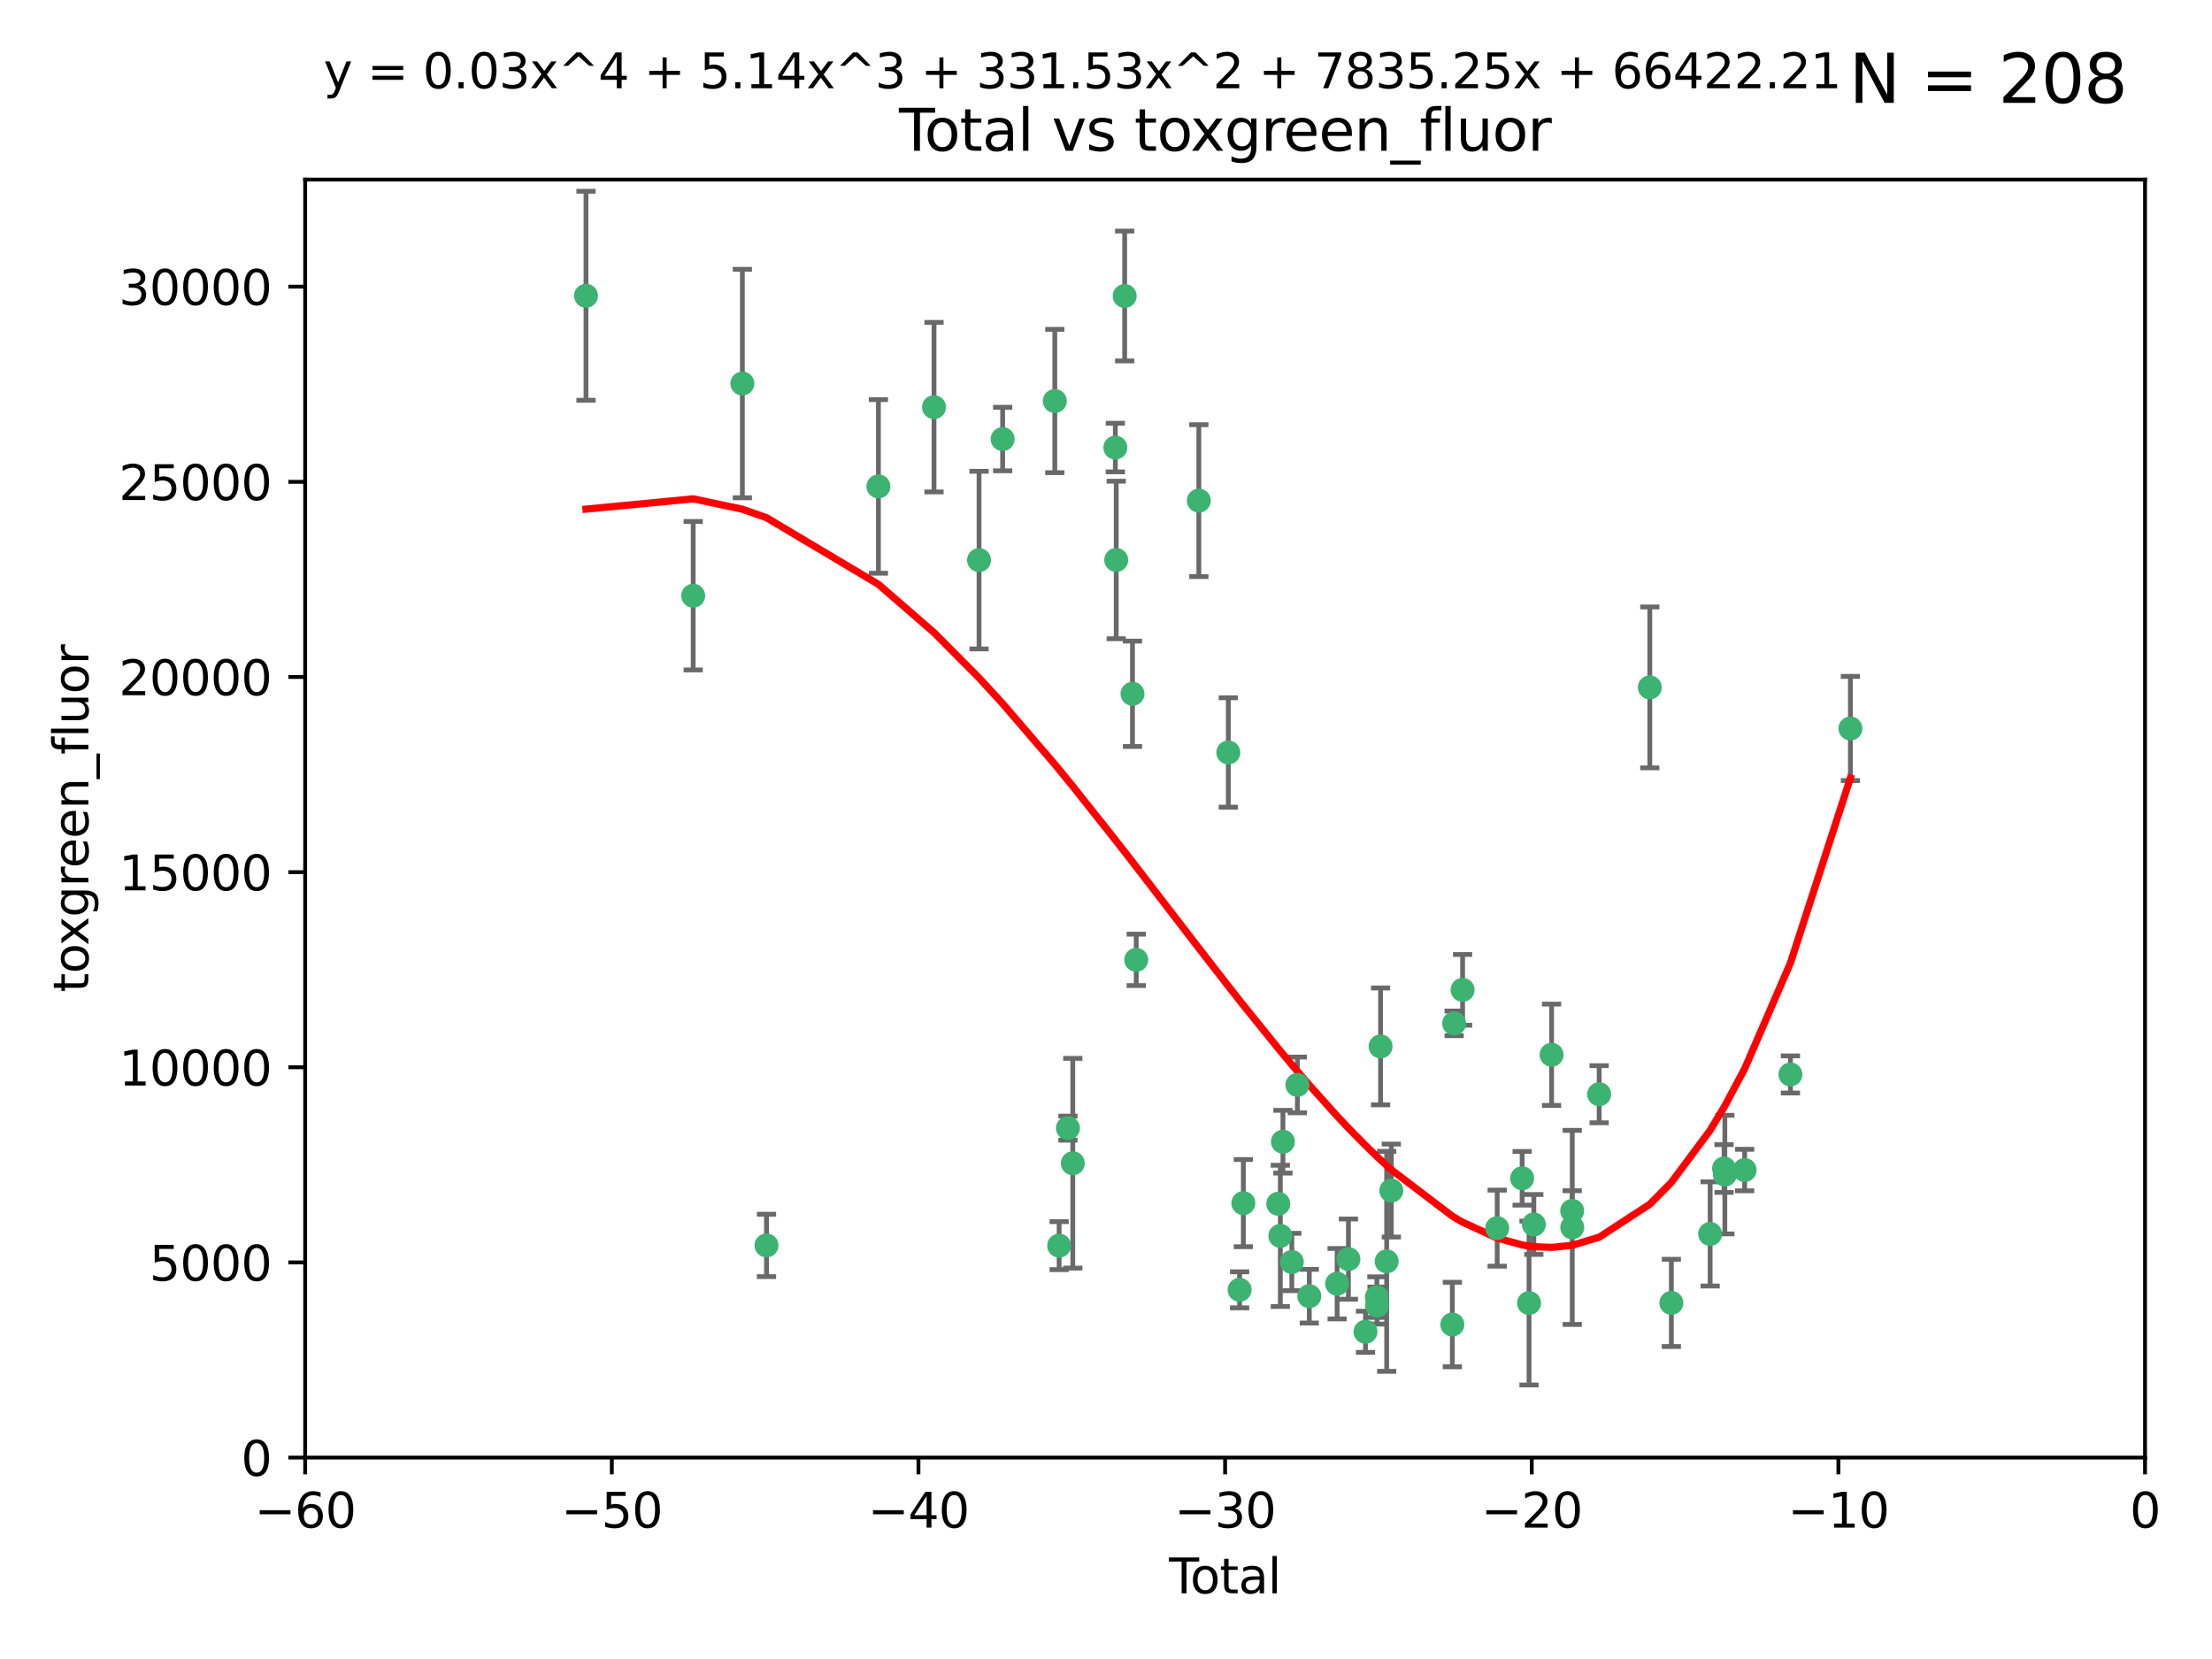 <?xml version="1.0" encoding="utf-8" standalone="no"?>
<!DOCTYPE svg PUBLIC "-//W3C//DTD SVG 1.1//EN"
  "http://www.w3.org/Graphics/SVG/1.1/DTD/svg11.dtd">
<svg xmlns:xlink="http://www.w3.org/1999/xlink" width="460.8pt" height="345.6pt" viewBox="0 0 460.8 345.6" xmlns="http://www.w3.org/2000/svg" version="1.1">
 <defs>
  <style type="text/css">*{stroke-linejoin: round; stroke-linecap: butt}</style>
 </defs>
 <g id="figure_1">
  <g id="patch_1">
   <path d="M 0 345.6 
L 460.8 345.6 
L 460.8 0 
L 0 0 
z
" style="fill: #ffffff"/>
  </g>
  <g id="axes_1">
   <g id="patch_2">
    <path d="M 63.571 303.64 
L 446.85 303.64 
L 446.85 37.411 
L 63.571 37.411 
z
" style="fill: #ffffff"/>
   </g>
   <g id="PathCollection_1">
    <defs>
     <path id="m1a59bed95d" d="M 0 1.118 
C 0.297 1.118 0.581 1 0.791 0.791 
C 1 0.581 1.118 0.297 1.118 0 
C 1.118 -0.297 1 -0.581 0.791 -0.791 
C 0.581 -1 0.297 -1.118 0 -1.118 
C -0.297 -1.118 -0.581 -1 -0.791 -0.791 
C -1 -0.581 -1.118 -0.297 -1.118 0 
C -1.118 0.297 -1 0.581 -0.791 0.791 
C -0.581 1 -0.297 1.118 0 1.118 
z
" style="stroke: #3cb371"/>
    </defs>
    <g clip-path="url(#p4975d03fec)">
     <use xlink:href="#m1a59bed95d" x="122.075" y="61.614" style="fill: #3cb371; stroke: #3cb371"/>
     <use xlink:href="#m1a59bed95d" x="144.404" y="124.1" style="fill: #3cb371; stroke: #3cb371"/>
     <use xlink:href="#m1a59bed95d" x="154.646" y="79.9" style="fill: #3cb371; stroke: #3cb371"/>
     <use xlink:href="#m1a59bed95d" x="159.676" y="259.442" style="fill: #3cb371; stroke: #3cb371"/>
     <use xlink:href="#m1a59bed95d" x="182.989" y="101.33" style="fill: #3cb371; stroke: #3cb371"/>
     <use xlink:href="#m1a59bed95d" x="194.574" y="84.817" style="fill: #3cb371; stroke: #3cb371"/>
     <use xlink:href="#m1a59bed95d" x="203.952" y="116.682" style="fill: #3cb371; stroke: #3cb371"/>
     <use xlink:href="#m1a59bed95d" x="208.867" y="91.463" style="fill: #3cb371; stroke: #3cb371"/>
     <use xlink:href="#m1a59bed95d" x="219.736" y="83.54" style="fill: #3cb371; stroke: #3cb371"/>
     <use xlink:href="#m1a59bed95d" x="220.638" y="259.488" style="fill: #3cb371; stroke: #3cb371"/>
     <use xlink:href="#m1a59bed95d" x="222.475" y="235.012" style="fill: #3cb371; stroke: #3cb371"/>
     <use xlink:href="#m1a59bed95d" x="223.48" y="242.324" style="fill: #3cb371; stroke: #3cb371"/>
     <use xlink:href="#m1a59bed95d" x="232.345" y="93.237" style="fill: #3cb371; stroke: #3cb371"/>
     <use xlink:href="#m1a59bed95d" x="232.53" y="116.65" style="fill: #3cb371; stroke: #3cb371"/>
     <use xlink:href="#m1a59bed95d" x="234.291" y="61.664" style="fill: #3cb371; stroke: #3cb371"/>
     <use xlink:href="#m1a59bed95d" x="235.917" y="144.527" style="fill: #3cb371; stroke: #3cb371"/>
     <use xlink:href="#m1a59bed95d" x="236.699" y="199.958" style="fill: #3cb371; stroke: #3cb371"/>
     <use xlink:href="#m1a59bed95d" x="249.741" y="104.293" style="fill: #3cb371; stroke: #3cb371"/>
     <use xlink:href="#m1a59bed95d" x="255.878" y="156.754" style="fill: #3cb371; stroke: #3cb371"/>
     <use xlink:href="#m1a59bed95d" x="258.233" y="268.694" style="fill: #3cb371; stroke: #3cb371"/>
     <use xlink:href="#m1a59bed95d" x="259.013" y="250.635" style="fill: #3cb371; stroke: #3cb371"/>
     <use xlink:href="#m1a59bed95d" x="266.284" y="250.767" style="fill: #3cb371; stroke: #3cb371"/>
     <use xlink:href="#m1a59bed95d" x="266.715" y="257.451" style="fill: #3cb371; stroke: #3cb371"/>
     <use xlink:href="#m1a59bed95d" x="267.259" y="237.838" style="fill: #3cb371; stroke: #3cb371"/>
     <use xlink:href="#m1a59bed95d" x="269.11" y="262.896" style="fill: #3cb371; stroke: #3cb371"/>
     <use xlink:href="#m1a59bed95d" x="270.272" y="226.007" style="fill: #3cb371; stroke: #3cb371"/>
     <use xlink:href="#m1a59bed95d" x="272.749" y="270.018" style="fill: #3cb371; stroke: #3cb371"/>
     <use xlink:href="#m1a59bed95d" x="278.547" y="267.417" style="fill: #3cb371; stroke: #3cb371"/>
     <use xlink:href="#m1a59bed95d" x="280.898" y="262.293" style="fill: #3cb371; stroke: #3cb371"/>
     <use xlink:href="#m1a59bed95d" x="284.454" y="277.431" style="fill: #3cb371; stroke: #3cb371"/>
     <use xlink:href="#m1a59bed95d" x="286.83" y="270.21" style="fill: #3cb371; stroke: #3cb371"/>
     <use xlink:href="#m1a59bed95d" x="286.857" y="271.976" style="fill: #3cb371; stroke: #3cb371"/>
     <use xlink:href="#m1a59bed95d" x="287.598" y="217.987" style="fill: #3cb371; stroke: #3cb371"/>
     <use xlink:href="#m1a59bed95d" x="288.87" y="262.761" style="fill: #3cb371; stroke: #3cb371"/>
     <use xlink:href="#m1a59bed95d" x="289.839" y="248.016" style="fill: #3cb371; stroke: #3cb371"/>
     <use xlink:href="#m1a59bed95d" x="302.549" y="275.924" style="fill: #3cb371; stroke: #3cb371"/>
     <use xlink:href="#m1a59bed95d" x="302.924" y="213.19" style="fill: #3cb371; stroke: #3cb371"/>
     <use xlink:href="#m1a59bed95d" x="304.684" y="206.203" style="fill: #3cb371; stroke: #3cb371"/>
     <use xlink:href="#m1a59bed95d" x="311.894" y="255.847" style="fill: #3cb371; stroke: #3cb371"/>
     <use xlink:href="#m1a59bed95d" x="317.09" y="245.459" style="fill: #3cb371; stroke: #3cb371"/>
     <use xlink:href="#m1a59bed95d" x="318.526" y="271.445" style="fill: #3cb371; stroke: #3cb371"/>
     <use xlink:href="#m1a59bed95d" x="319.527" y="255.08" style="fill: #3cb371; stroke: #3cb371"/>
     <use xlink:href="#m1a59bed95d" x="323.223" y="219.726" style="fill: #3cb371; stroke: #3cb371"/>
     <use xlink:href="#m1a59bed95d" x="327.515" y="252.249" style="fill: #3cb371; stroke: #3cb371"/>
     <use xlink:href="#m1a59bed95d" x="327.528" y="255.69" style="fill: #3cb371; stroke: #3cb371"/>
     <use xlink:href="#m1a59bed95d" x="333.135" y="227.947" style="fill: #3cb371; stroke: #3cb371"/>
     <use xlink:href="#m1a59bed95d" x="343.683" y="143.2" style="fill: #3cb371; stroke: #3cb371"/>
     <use xlink:href="#m1a59bed95d" x="348.174" y="271.416" style="fill: #3cb371; stroke: #3cb371"/>
     <use xlink:href="#m1a59bed95d" x="356.254" y="257.051" style="fill: #3cb371; stroke: #3cb371"/>
     <use xlink:href="#m1a59bed95d" x="359.15" y="243.416" style="fill: #3cb371; stroke: #3cb371"/>
     <use xlink:href="#m1a59bed95d" x="359.317" y="244.691" style="fill: #3cb371; stroke: #3cb371"/>
     <use xlink:href="#m1a59bed95d" x="363.442" y="243.742" style="fill: #3cb371; stroke: #3cb371"/>
     <use xlink:href="#m1a59bed95d" x="372.98" y="223.827" style="fill: #3cb371; stroke: #3cb371"/>
     <use xlink:href="#m1a59bed95d" x="385.474" y="151.755" style="fill: #3cb371; stroke: #3cb371"/>
    </g>
   </g>
   <g id="matplotlib.axis_1">
    <g id="xtick_1">
     <g id="line2d_1">
      <defs>
       <path id="m1b507dceb1" d="M 0 0 
L 0 3.5 
" style="stroke: #000000; stroke-width: 0.8"/>
      </defs>
      <g>
       <use xlink:href="#m1b507dceb1" x="63.571" y="303.64" style="stroke: #000000; stroke-width: 0.8"/>
      </g>
     </g>
     <g id="text_1">
      <!-- −60 -->
      <g transform="translate(53.019 318.238)scale(0.1 -0.1)">
       <defs>
        <path id="DejaVuSans-2212" d="M 678 2272 
L 4684 2272 
L 4684 1741 
L 678 1741 
L 678 2272 
z
" transform="scale(0.016)"/>
        <path id="DejaVuSans-36" d="M 2113 2584 
Q 1688 2584 1439 2293 
Q 1191 2003 1191 1497 
Q 1191 994 1439 701 
Q 1688 409 2113 409 
Q 2538 409 2786 701 
Q 3034 994 3034 1497 
Q 3034 2003 2786 2293 
Q 2538 2584 2113 2584 
z
M 3366 4563 
L 3366 3988 
Q 3128 4100 2886 4159 
Q 2644 4219 2406 4219 
Q 1781 4219 1451 3797 
Q 1122 3375 1075 2522 
Q 1259 2794 1537 2939 
Q 1816 3084 2150 3084 
Q 2853 3084 3261 2657 
Q 3669 2231 3669 1497 
Q 3669 778 3244 343 
Q 2819 -91 2113 -91 
Q 1303 -91 875 529 
Q 447 1150 447 2328 
Q 447 3434 972 4092 
Q 1497 4750 2381 4750 
Q 2619 4750 2861 4703 
Q 3103 4656 3366 4563 
z
" transform="scale(0.016)"/>
        <path id="DejaVuSans-30" d="M 2034 4250 
Q 1547 4250 1301 3770 
Q 1056 3291 1056 2328 
Q 1056 1369 1301 889 
Q 1547 409 2034 409 
Q 2525 409 2770 889 
Q 3016 1369 3016 2328 
Q 3016 3291 2770 3770 
Q 2525 4250 2034 4250 
z
M 2034 4750 
Q 2819 4750 3233 4129 
Q 3647 3509 3647 2328 
Q 3647 1150 3233 529 
Q 2819 -91 2034 -91 
Q 1250 -91 836 529 
Q 422 1150 422 2328 
Q 422 3509 836 4129 
Q 1250 4750 2034 4750 
z
" transform="scale(0.016)"/>
       </defs>
       <use xlink:href="#DejaVuSans-2212"/>
       <use xlink:href="#DejaVuSans-36" x="83.789"/>
       <use xlink:href="#DejaVuSans-30" x="147.412"/>
      </g>
     </g>
    </g>
    <g id="xtick_2">
     <g id="line2d_2">
      <g>
       <use xlink:href="#m1b507dceb1" x="127.451" y="303.64" style="stroke: #000000; stroke-width: 0.8"/>
      </g>
     </g>
     <g id="text_2">
      <!-- −50 -->
      <g transform="translate(116.899 318.238)scale(0.1 -0.1)">
       <defs>
        <path id="DejaVuSans-35" d="M 691 4666 
L 3169 4666 
L 3169 4134 
L 1269 4134 
L 1269 2991 
Q 1406 3038 1543 3061 
Q 1681 3084 1819 3084 
Q 2600 3084 3056 2656 
Q 3513 2228 3513 1497 
Q 3513 744 3044 326 
Q 2575 -91 1722 -91 
Q 1428 -91 1123 -41 
Q 819 9 494 109 
L 494 744 
Q 775 591 1075 516 
Q 1375 441 1709 441 
Q 2250 441 2565 725 
Q 2881 1009 2881 1497 
Q 2881 1984 2565 2268 
Q 2250 2553 1709 2553 
Q 1456 2553 1204 2497 
Q 953 2441 691 2322 
L 691 4666 
z
" transform="scale(0.016)"/>
       </defs>
       <use xlink:href="#DejaVuSans-2212"/>
       <use xlink:href="#DejaVuSans-35" x="83.789"/>
       <use xlink:href="#DejaVuSans-30" x="147.412"/>
      </g>
     </g>
    </g>
    <g id="xtick_3">
     <g id="line2d_3">
      <g>
       <use xlink:href="#m1b507dceb1" x="191.331" y="303.64" style="stroke: #000000; stroke-width: 0.8"/>
      </g>
     </g>
     <g id="text_3">
      <!-- −40 -->
      <g transform="translate(180.778 318.238)scale(0.1 -0.1)">
       <defs>
        <path id="DejaVuSans-34" d="M 2419 4116 
L 825 1625 
L 2419 1625 
L 2419 4116 
z
M 2253 4666 
L 3047 4666 
L 3047 1625 
L 3713 1625 
L 3713 1100 
L 3047 1100 
L 3047 0 
L 2419 0 
L 2419 1100 
L 313 1100 
L 313 1709 
L 2253 4666 
z
" transform="scale(0.016)"/>
       </defs>
       <use xlink:href="#DejaVuSans-2212"/>
       <use xlink:href="#DejaVuSans-34" x="83.789"/>
       <use xlink:href="#DejaVuSans-30" x="147.412"/>
      </g>
     </g>
    </g>
    <g id="xtick_4">
     <g id="line2d_4">
      <g>
       <use xlink:href="#m1b507dceb1" x="255.211" y="303.64" style="stroke: #000000; stroke-width: 0.8"/>
      </g>
     </g>
     <g id="text_4">
      <!-- −30 -->
      <g transform="translate(244.658 318.238)scale(0.1 -0.1)">
       <defs>
        <path id="DejaVuSans-33" d="M 2597 2516 
Q 3050 2419 3304 2112 
Q 3559 1806 3559 1356 
Q 3559 666 3084 287 
Q 2609 -91 1734 -91 
Q 1441 -91 1130 -33 
Q 819 25 488 141 
L 488 750 
Q 750 597 1062 519 
Q 1375 441 1716 441 
Q 2309 441 2620 675 
Q 2931 909 2931 1356 
Q 2931 1769 2642 2001 
Q 2353 2234 1838 2234 
L 1294 2234 
L 1294 2753 
L 1863 2753 
Q 2328 2753 2575 2939 
Q 2822 3125 2822 3475 
Q 2822 3834 2567 4026 
Q 2313 4219 1838 4219 
Q 1578 4219 1281 4162 
Q 984 4106 628 3988 
L 628 4550 
Q 988 4650 1302 4700 
Q 1616 4750 1894 4750 
Q 2613 4750 3031 4423 
Q 3450 4097 3450 3541 
Q 3450 3153 3228 2886 
Q 3006 2619 2597 2516 
z
" transform="scale(0.016)"/>
       </defs>
       <use xlink:href="#DejaVuSans-2212"/>
       <use xlink:href="#DejaVuSans-33" x="83.789"/>
       <use xlink:href="#DejaVuSans-30" x="147.412"/>
      </g>
     </g>
    </g>
    <g id="xtick_5">
     <g id="line2d_5">
      <g>
       <use xlink:href="#m1b507dceb1" x="319.09" y="303.64" style="stroke: #000000; stroke-width: 0.8"/>
      </g>
     </g>
     <g id="text_5">
      <!-- −20 -->
      <g transform="translate(308.538 318.238)scale(0.1 -0.1)">
       <defs>
        <path id="DejaVuSans-32" d="M 1228 531 
L 3431 531 
L 3431 0 
L 469 0 
L 469 531 
Q 828 903 1448 1529 
Q 2069 2156 2228 2338 
Q 2531 2678 2651 2914 
Q 2772 3150 2772 3378 
Q 2772 3750 2511 3984 
Q 2250 4219 1831 4219 
Q 1534 4219 1204 4116 
Q 875 4013 500 3803 
L 500 4441 
Q 881 4594 1212 4672 
Q 1544 4750 1819 4750 
Q 2544 4750 2975 4387 
Q 3406 4025 3406 3419 
Q 3406 3131 3298 2873 
Q 3191 2616 2906 2266 
Q 2828 2175 2409 1742 
Q 1991 1309 1228 531 
z
" transform="scale(0.016)"/>
       </defs>
       <use xlink:href="#DejaVuSans-2212"/>
       <use xlink:href="#DejaVuSans-32" x="83.789"/>
       <use xlink:href="#DejaVuSans-30" x="147.412"/>
      </g>
     </g>
    </g>
    <g id="xtick_6">
     <g id="line2d_6">
      <g>
       <use xlink:href="#m1b507dceb1" x="382.97" y="303.64" style="stroke: #000000; stroke-width: 0.8"/>
      </g>
     </g>
     <g id="text_6">
      <!-- −10 -->
      <g transform="translate(372.418 318.238)scale(0.1 -0.1)">
       <defs>
        <path id="DejaVuSans-31" d="M 794 531 
L 1825 531 
L 1825 4091 
L 703 3866 
L 703 4441 
L 1819 4666 
L 2450 4666 
L 2450 531 
L 3481 531 
L 3481 0 
L 794 0 
L 794 531 
z
" transform="scale(0.016)"/>
       </defs>
       <use xlink:href="#DejaVuSans-2212"/>
       <use xlink:href="#DejaVuSans-31" x="83.789"/>
       <use xlink:href="#DejaVuSans-30" x="147.412"/>
      </g>
     </g>
    </g>
    <g id="xtick_7">
     <g id="line2d_7">
      <g>
       <use xlink:href="#m1b507dceb1" x="446.85" y="303.64" style="stroke: #000000; stroke-width: 0.8"/>
      </g>
     </g>
     <g id="text_7">
      <!-- 0 -->
      <g transform="translate(443.669 318.238)scale(0.1 -0.1)">
       <use xlink:href="#DejaVuSans-30"/>
      </g>
     </g>
    </g>
    <g id="text_8">
     <!-- Total -->
     <g transform="translate(243.534 331.917)scale(0.1 -0.1)">
      <defs>
       <path id="DejaVuSans-54" d="M -19 4666 
L 3928 4666 
L 3928 4134 
L 2272 4134 
L 2272 0 
L 1638 0 
L 1638 4134 
L -19 4134 
L -19 4666 
z
" transform="scale(0.016)"/>
       <path id="DejaVuSans-6f" d="M 1959 3097 
Q 1497 3097 1228 2736 
Q 959 2375 959 1747 
Q 959 1119 1226 758 
Q 1494 397 1959 397 
Q 2419 397 2687 759 
Q 2956 1122 2956 1747 
Q 2956 2369 2687 2733 
Q 2419 3097 1959 3097 
z
M 1959 3584 
Q 2709 3584 3137 3096 
Q 3566 2609 3566 1747 
Q 3566 888 3137 398 
Q 2709 -91 1959 -91 
Q 1206 -91 779 398 
Q 353 888 353 1747 
Q 353 2609 779 3096 
Q 1206 3584 1959 3584 
z
" transform="scale(0.016)"/>
       <path id="DejaVuSans-74" d="M 1172 4494 
L 1172 3500 
L 2356 3500 
L 2356 3053 
L 1172 3053 
L 1172 1153 
Q 1172 725 1289 603 
Q 1406 481 1766 481 
L 2356 481 
L 2356 0 
L 1766 0 
Q 1100 0 847 248 
Q 594 497 594 1153 
L 594 3053 
L 172 3053 
L 172 3500 
L 594 3500 
L 594 4494 
L 1172 4494 
z
" transform="scale(0.016)"/>
       <path id="DejaVuSans-61" d="M 2194 1759 
Q 1497 1759 1228 1600 
Q 959 1441 959 1056 
Q 959 750 1161 570 
Q 1363 391 1709 391 
Q 2188 391 2477 730 
Q 2766 1069 2766 1631 
L 2766 1759 
L 2194 1759 
z
M 3341 1997 
L 3341 0 
L 2766 0 
L 2766 531 
Q 2569 213 2275 61 
Q 1981 -91 1556 -91 
Q 1019 -91 701 211 
Q 384 513 384 1019 
Q 384 1609 779 1909 
Q 1175 2209 1959 2209 
L 2766 2209 
L 2766 2266 
Q 2766 2663 2505 2880 
Q 2244 3097 1772 3097 
Q 1472 3097 1187 3025 
Q 903 2953 641 2809 
L 641 3341 
Q 956 3463 1253 3523 
Q 1550 3584 1831 3584 
Q 2591 3584 2966 3190 
Q 3341 2797 3341 1997 
z
" transform="scale(0.016)"/>
       <path id="DejaVuSans-6c" d="M 603 4863 
L 1178 4863 
L 1178 0 
L 603 0 
L 603 4863 
z
" transform="scale(0.016)"/>
      </defs>
      <use xlink:href="#DejaVuSans-54"/>
      <use xlink:href="#DejaVuSans-6f" x="44.084"/>
      <use xlink:href="#DejaVuSans-74" x="105.266"/>
      <use xlink:href="#DejaVuSans-61" x="144.475"/>
      <use xlink:href="#DejaVuSans-6c" x="205.754"/>
     </g>
    </g>
   </g>
   <g id="matplotlib.axis_2">
    <g id="ytick_1">
     <g id="line2d_8">
      <defs>
       <path id="m6826254acf" d="M 0 0 
L -3.5 0 
" style="stroke: #000000; stroke-width: 0.8"/>
      </defs>
      <g>
       <use xlink:href="#m6826254acf" x="63.571" y="303.64" style="stroke: #000000; stroke-width: 0.8"/>
      </g>
     </g>
     <g id="text_9">
      <!-- 0 -->
      <g transform="translate(50.209 307.439)scale(0.1 -0.1)">
       <use xlink:href="#DejaVuSans-30"/>
      </g>
     </g>
    </g>
    <g id="ytick_2">
     <g id="line2d_9">
      <g>
       <use xlink:href="#m6826254acf" x="63.571" y="262.986" style="stroke: #000000; stroke-width: 0.8"/>
      </g>
     </g>
     <g id="text_10">
      <!-- 5000 -->
      <g transform="translate(31.121 266.786)scale(0.1 -0.1)">
       <use xlink:href="#DejaVuSans-35"/>
       <use xlink:href="#DejaVuSans-30" x="63.623"/>
       <use xlink:href="#DejaVuSans-30" x="127.246"/>
       <use xlink:href="#DejaVuSans-30" x="190.869"/>
      </g>
     </g>
    </g>
    <g id="ytick_3">
     <g id="line2d_10">
      <g>
       <use xlink:href="#m6826254acf" x="63.571" y="222.333" style="stroke: #000000; stroke-width: 0.8"/>
      </g>
     </g>
     <g id="text_11">
      <!-- 10000 -->
      <g transform="translate(24.759 226.132)scale(0.1 -0.1)">
       <use xlink:href="#DejaVuSans-31"/>
       <use xlink:href="#DejaVuSans-30" x="63.623"/>
       <use xlink:href="#DejaVuSans-30" x="127.246"/>
       <use xlink:href="#DejaVuSans-30" x="190.869"/>
       <use xlink:href="#DejaVuSans-30" x="254.492"/>
      </g>
     </g>
    </g>
    <g id="ytick_4">
     <g id="line2d_11">
      <g>
       <use xlink:href="#m6826254acf" x="63.571" y="181.679" style="stroke: #000000; stroke-width: 0.8"/>
      </g>
     </g>
     <g id="text_12">
      <!-- 15000 -->
      <g transform="translate(24.759 185.478)scale(0.1 -0.1)">
       <use xlink:href="#DejaVuSans-31"/>
       <use xlink:href="#DejaVuSans-35" x="63.623"/>
       <use xlink:href="#DejaVuSans-30" x="127.246"/>
       <use xlink:href="#DejaVuSans-30" x="190.869"/>
       <use xlink:href="#DejaVuSans-30" x="254.492"/>
      </g>
     </g>
    </g>
    <g id="ytick_5">
     <g id="line2d_12">
      <g>
       <use xlink:href="#m6826254acf" x="63.571" y="141.026" style="stroke: #000000; stroke-width: 0.8"/>
      </g>
     </g>
     <g id="text_13">
      <!-- 20000 -->
      <g transform="translate(24.759 144.825)scale(0.1 -0.1)">
       <use xlink:href="#DejaVuSans-32"/>
       <use xlink:href="#DejaVuSans-30" x="63.623"/>
       <use xlink:href="#DejaVuSans-30" x="127.246"/>
       <use xlink:href="#DejaVuSans-30" x="190.869"/>
       <use xlink:href="#DejaVuSans-30" x="254.492"/>
      </g>
     </g>
    </g>
    <g id="ytick_6">
     <g id="line2d_13">
      <g>
       <use xlink:href="#m6826254acf" x="63.571" y="100.372" style="stroke: #000000; stroke-width: 0.8"/>
      </g>
     </g>
     <g id="text_14">
      <!-- 25000 -->
      <g transform="translate(24.759 104.171)scale(0.1 -0.1)">
       <use xlink:href="#DejaVuSans-32"/>
       <use xlink:href="#DejaVuSans-35" x="63.623"/>
       <use xlink:href="#DejaVuSans-30" x="127.246"/>
       <use xlink:href="#DejaVuSans-30" x="190.869"/>
       <use xlink:href="#DejaVuSans-30" x="254.492"/>
      </g>
     </g>
    </g>
    <g id="ytick_7">
     <g id="line2d_14">
      <g>
       <use xlink:href="#m6826254acf" x="63.571" y="59.718" style="stroke: #000000; stroke-width: 0.8"/>
      </g>
     </g>
     <g id="text_15">
      <!-- 30000 -->
      <g transform="translate(24.759 63.518)scale(0.1 -0.1)">
       <use xlink:href="#DejaVuSans-33"/>
       <use xlink:href="#DejaVuSans-30" x="63.623"/>
       <use xlink:href="#DejaVuSans-30" x="127.246"/>
       <use xlink:href="#DejaVuSans-30" x="190.869"/>
       <use xlink:href="#DejaVuSans-30" x="254.492"/>
      </g>
     </g>
    </g>
    <g id="text_16">
     <!-- toxgreen_fluor -->
     <g transform="translate(18.401 206.72)rotate(-90)scale(0.1 -0.1)">
      <defs>
       <path id="DejaVuSans-78" d="M 3513 3500 
L 2247 1797 
L 3578 0 
L 2900 0 
L 1881 1375 
L 863 0 
L 184 0 
L 1544 1831 
L 300 3500 
L 978 3500 
L 1906 2253 
L 2834 3500 
L 3513 3500 
z
" transform="scale(0.016)"/>
       <path id="DejaVuSans-67" d="M 2906 1791 
Q 2906 2416 2648 2759 
Q 2391 3103 1925 3103 
Q 1463 3103 1205 2759 
Q 947 2416 947 1791 
Q 947 1169 1205 825 
Q 1463 481 1925 481 
Q 2391 481 2648 825 
Q 2906 1169 2906 1791 
z
M 3481 434 
Q 3481 -459 3084 -895 
Q 2688 -1331 1869 -1331 
Q 1566 -1331 1297 -1286 
Q 1028 -1241 775 -1147 
L 775 -588 
Q 1028 -725 1275 -790 
Q 1522 -856 1778 -856 
Q 2344 -856 2625 -561 
Q 2906 -266 2906 331 
L 2906 616 
Q 2728 306 2450 153 
Q 2172 0 1784 0 
Q 1141 0 747 490 
Q 353 981 353 1791 
Q 353 2603 747 3093 
Q 1141 3584 1784 3584 
Q 2172 3584 2450 3431 
Q 2728 3278 2906 2969 
L 2906 3500 
L 3481 3500 
L 3481 434 
z
" transform="scale(0.016)"/>
       <path id="DejaVuSans-72" d="M 2631 2963 
Q 2534 3019 2420 3045 
Q 2306 3072 2169 3072 
Q 1681 3072 1420 2755 
Q 1159 2438 1159 1844 
L 1159 0 
L 581 0 
L 581 3500 
L 1159 3500 
L 1159 2956 
Q 1341 3275 1631 3429 
Q 1922 3584 2338 3584 
Q 2397 3584 2469 3576 
Q 2541 3569 2628 3553 
L 2631 2963 
z
" transform="scale(0.016)"/>
       <path id="DejaVuSans-65" d="M 3597 1894 
L 3597 1613 
L 953 1613 
Q 991 1019 1311 708 
Q 1631 397 2203 397 
Q 2534 397 2845 478 
Q 3156 559 3463 722 
L 3463 178 
Q 3153 47 2828 -22 
Q 2503 -91 2169 -91 
Q 1331 -91 842 396 
Q 353 884 353 1716 
Q 353 2575 817 3079 
Q 1281 3584 2069 3584 
Q 2775 3584 3186 3129 
Q 3597 2675 3597 1894 
z
M 3022 2063 
Q 3016 2534 2758 2815 
Q 2500 3097 2075 3097 
Q 1594 3097 1305 2825 
Q 1016 2553 972 2059 
L 3022 2063 
z
" transform="scale(0.016)"/>
       <path id="DejaVuSans-6e" d="M 3513 2113 
L 3513 0 
L 2938 0 
L 2938 2094 
Q 2938 2591 2744 2837 
Q 2550 3084 2163 3084 
Q 1697 3084 1428 2787 
Q 1159 2491 1159 1978 
L 1159 0 
L 581 0 
L 581 3500 
L 1159 3500 
L 1159 2956 
Q 1366 3272 1645 3428 
Q 1925 3584 2291 3584 
Q 2894 3584 3203 3211 
Q 3513 2838 3513 2113 
z
" transform="scale(0.016)"/>
       <path id="DejaVuSans-5f" d="M 3263 -1063 
L 3263 -1509 
L -63 -1509 
L -63 -1063 
L 3263 -1063 
z
" transform="scale(0.016)"/>
       <path id="DejaVuSans-66" d="M 2375 4863 
L 2375 4384 
L 1825 4384 
Q 1516 4384 1395 4259 
Q 1275 4134 1275 3809 
L 1275 3500 
L 2222 3500 
L 2222 3053 
L 1275 3053 
L 1275 0 
L 697 0 
L 697 3053 
L 147 3053 
L 147 3500 
L 697 3500 
L 697 3744 
Q 697 4328 969 4595 
Q 1241 4863 1831 4863 
L 2375 4863 
z
" transform="scale(0.016)"/>
       <path id="DejaVuSans-75" d="M 544 1381 
L 544 3500 
L 1119 3500 
L 1119 1403 
Q 1119 906 1312 657 
Q 1506 409 1894 409 
Q 2359 409 2629 706 
Q 2900 1003 2900 1516 
L 2900 3500 
L 3475 3500 
L 3475 0 
L 2900 0 
L 2900 538 
Q 2691 219 2414 64 
Q 2138 -91 1772 -91 
Q 1169 -91 856 284 
Q 544 659 544 1381 
z
M 1991 3584 
L 1991 3584 
z
" transform="scale(0.016)"/>
      </defs>
      <use xlink:href="#DejaVuSans-74"/>
      <use xlink:href="#DejaVuSans-6f" x="39.209"/>
      <use xlink:href="#DejaVuSans-78" x="97.266"/>
      <use xlink:href="#DejaVuSans-67" x="156.445"/>
      <use xlink:href="#DejaVuSans-72" x="219.922"/>
      <use xlink:href="#DejaVuSans-65" x="258.785"/>
      <use xlink:href="#DejaVuSans-65" x="320.309"/>
      <use xlink:href="#DejaVuSans-6e" x="381.832"/>
      <use xlink:href="#DejaVuSans-5f" x="445.211"/>
      <use xlink:href="#DejaVuSans-66" x="495.211"/>
      <use xlink:href="#DejaVuSans-6c" x="530.416"/>
      <use xlink:href="#DejaVuSans-75" x="558.199"/>
      <use xlink:href="#DejaVuSans-6f" x="621.578"/>
      <use xlink:href="#DejaVuSans-72" x="682.76"/>
     </g>
    </g>
   </g>
   <g id="LineCollection_1">
    <path d="M 122.075 83.38 
L 122.075 39.848 
" clip-path="url(#p4975d03fec)" style="fill: none; stroke: #696969"/>
    <path d="M 144.404 139.562 
L 144.404 108.638 
" clip-path="url(#p4975d03fec)" style="fill: none; stroke: #696969"/>
    <path d="M 154.646 103.698 
L 154.646 56.102 
" clip-path="url(#p4975d03fec)" style="fill: none; stroke: #696969"/>
    <path d="M 159.676 265.941 
L 159.676 252.944 
" clip-path="url(#p4975d03fec)" style="fill: none; stroke: #696969"/>
    <path d="M 182.989 119.415 
L 182.989 83.245 
" clip-path="url(#p4975d03fec)" style="fill: none; stroke: #696969"/>
    <path d="M 194.574 102.476 
L 194.574 67.157 
" clip-path="url(#p4975d03fec)" style="fill: none; stroke: #696969"/>
    <path d="M 203.952 135.19 
L 203.952 98.175 
" clip-path="url(#p4975d03fec)" style="fill: none; stroke: #696969"/>
    <path d="M 208.867 98.075 
L 208.867 84.85 
" clip-path="url(#p4975d03fec)" style="fill: none; stroke: #696969"/>
    <path d="M 219.736 98.468 
L 219.736 68.613 
" clip-path="url(#p4975d03fec)" style="fill: none; stroke: #696969"/>
    <path d="M 220.638 264.487 
L 220.638 254.489 
" clip-path="url(#p4975d03fec)" style="fill: none; stroke: #696969"/>
    <path d="M 222.475 237.516 
L 222.475 232.507 
" clip-path="url(#p4975d03fec)" style="fill: none; stroke: #696969"/>
    <path d="M 223.48 264.166 
L 223.48 220.481 
" clip-path="url(#p4975d03fec)" style="fill: none; stroke: #696969"/>
    <path d="M 232.345 98.3 
L 232.345 88.175 
" clip-path="url(#p4975d03fec)" style="fill: none; stroke: #696969"/>
    <path d="M 232.53 133.058 
L 232.53 100.243 
" clip-path="url(#p4975d03fec)" style="fill: none; stroke: #696969"/>
    <path d="M 234.291 75.185 
L 234.291 48.142 
" clip-path="url(#p4975d03fec)" style="fill: none; stroke: #696969"/>
    <path d="M 235.917 155.498 
L 235.917 133.556 
" clip-path="url(#p4975d03fec)" style="fill: none; stroke: #696969"/>
    <path d="M 236.699 205.31 
L 236.699 194.605 
" clip-path="url(#p4975d03fec)" style="fill: none; stroke: #696969"/>
    <path d="M 249.741 120.111 
L 249.741 88.475 
" clip-path="url(#p4975d03fec)" style="fill: none; stroke: #696969"/>
    <path d="M 255.878 168.148 
L 255.878 145.359 
" clip-path="url(#p4975d03fec)" style="fill: none; stroke: #696969"/>
    <path d="M 258.233 272.448 
L 258.233 264.94 
" clip-path="url(#p4975d03fec)" style="fill: none; stroke: #696969"/>
    <path d="M 259.013 259.717 
L 259.013 241.553 
" clip-path="url(#p4975d03fec)" style="fill: none; stroke: #696969"/>
    <path d="M 266.284 251.458 
L 266.284 250.077 
" clip-path="url(#p4975d03fec)" style="fill: none; stroke: #696969"/>
    <path d="M 266.715 272.157 
L 266.715 242.746 
" clip-path="url(#p4975d03fec)" style="fill: none; stroke: #696969"/>
    <path d="M 267.259 244.374 
L 267.259 231.301 
" clip-path="url(#p4975d03fec)" style="fill: none; stroke: #696969"/>
    <path d="M 269.11 268.864 
L 269.11 256.927 
" clip-path="url(#p4975d03fec)" style="fill: none; stroke: #696969"/>
    <path d="M 270.272 231.811 
L 270.272 220.203 
" clip-path="url(#p4975d03fec)" style="fill: none; stroke: #696969"/>
    <path d="M 272.749 275.607 
L 272.749 264.429 
" clip-path="url(#p4975d03fec)" style="fill: none; stroke: #696969"/>
    <path d="M 278.547 274.752 
L 278.547 260.081 
" clip-path="url(#p4975d03fec)" style="fill: none; stroke: #696969"/>
    <path d="M 280.898 270.647 
L 280.898 253.939 
" clip-path="url(#p4975d03fec)" style="fill: none; stroke: #696969"/>
    <path d="M 284.454 281.719 
L 284.454 273.143 
" clip-path="url(#p4975d03fec)" style="fill: none; stroke: #696969"/>
    <path d="M 286.83 274.44 
L 286.83 265.981 
" clip-path="url(#p4975d03fec)" style="fill: none; stroke: #696969"/>
    <path d="M 286.857 275.827 
L 286.857 268.125 
" clip-path="url(#p4975d03fec)" style="fill: none; stroke: #696969"/>
    <path d="M 287.598 230.162 
L 287.598 205.812 
" clip-path="url(#p4975d03fec)" style="fill: none; stroke: #696969"/>
    <path d="M 288.87 285.673 
L 288.87 239.849 
" clip-path="url(#p4975d03fec)" style="fill: none; stroke: #696969"/>
    <path d="M 289.839 257.7 
L 289.839 238.331 
" clip-path="url(#p4975d03fec)" style="fill: none; stroke: #696969"/>
    <path d="M 302.549 284.727 
L 302.549 267.12 
" clip-path="url(#p4975d03fec)" style="fill: none; stroke: #696969"/>
    <path d="M 302.924 215.762 
L 302.924 210.618 
" clip-path="url(#p4975d03fec)" style="fill: none; stroke: #696969"/>
    <path d="M 304.684 213.569 
L 304.684 198.836 
" clip-path="url(#p4975d03fec)" style="fill: none; stroke: #696969"/>
    <path d="M 311.894 263.771 
L 311.894 247.923 
" clip-path="url(#p4975d03fec)" style="fill: none; stroke: #696969"/>
    <path d="M 317.09 251.049 
L 317.09 239.868 
" clip-path="url(#p4975d03fec)" style="fill: none; stroke: #696969"/>
    <path d="M 318.526 288.513 
L 318.526 254.376 
" clip-path="url(#p4975d03fec)" style="fill: none; stroke: #696969"/>
    <path d="M 319.527 261.323 
L 319.527 248.837 
" clip-path="url(#p4975d03fec)" style="fill: none; stroke: #696969"/>
    <path d="M 323.223 230.277 
L 323.223 209.176 
" clip-path="url(#p4975d03fec)" style="fill: none; stroke: #696969"/>
    <path d="M 327.515 256.451 
L 327.515 248.048 
" clip-path="url(#p4975d03fec)" style="fill: none; stroke: #696969"/>
    <path d="M 327.528 275.904 
L 327.528 235.477 
" clip-path="url(#p4975d03fec)" style="fill: none; stroke: #696969"/>
    <path d="M 333.135 233.892 
L 333.135 222.002 
" clip-path="url(#p4975d03fec)" style="fill: none; stroke: #696969"/>
    <path d="M 343.683 159.961 
L 343.683 126.439 
" clip-path="url(#p4975d03fec)" style="fill: none; stroke: #696969"/>
    <path d="M 348.174 280.503 
L 348.174 262.329 
" clip-path="url(#p4975d03fec)" style="fill: none; stroke: #696969"/>
    <path d="M 356.254 267.904 
L 356.254 246.198 
" clip-path="url(#p4975d03fec)" style="fill: none; stroke: #696969"/>
    <path d="M 359.15 248.392 
L 359.15 238.44 
" clip-path="url(#p4975d03fec)" style="fill: none; stroke: #696969"/>
    <path d="M 359.317 257.049 
L 359.317 232.333 
" clip-path="url(#p4975d03fec)" style="fill: none; stroke: #696969"/>
    <path d="M 363.442 248.063 
L 363.442 239.42 
" clip-path="url(#p4975d03fec)" style="fill: none; stroke: #696969"/>
    <path d="M 372.98 227.689 
L 372.98 219.964 
" clip-path="url(#p4975d03fec)" style="fill: none; stroke: #696969"/>
    <path d="M 385.474 162.606 
L 385.474 140.905 
" clip-path="url(#p4975d03fec)" style="fill: none; stroke: #696969"/>
   </g>
   <g id="line2d_15">
    <defs>
     <path id="m07e7e1a81a" d="M 2 0 
L -2 -0 
" style="stroke: #696969"/>
    </defs>
    <g clip-path="url(#p4975d03fec)">
     <use xlink:href="#m07e7e1a81a" x="122.075" y="83.38" style="fill: #696969; stroke: #696969"/>
     <use xlink:href="#m07e7e1a81a" x="144.404" y="139.562" style="fill: #696969; stroke: #696969"/>
     <use xlink:href="#m07e7e1a81a" x="154.646" y="103.698" style="fill: #696969; stroke: #696969"/>
     <use xlink:href="#m07e7e1a81a" x="159.676" y="265.941" style="fill: #696969; stroke: #696969"/>
     <use xlink:href="#m07e7e1a81a" x="182.989" y="119.415" style="fill: #696969; stroke: #696969"/>
     <use xlink:href="#m07e7e1a81a" x="194.574" y="102.476" style="fill: #696969; stroke: #696969"/>
     <use xlink:href="#m07e7e1a81a" x="203.952" y="135.19" style="fill: #696969; stroke: #696969"/>
     <use xlink:href="#m07e7e1a81a" x="208.867" y="98.075" style="fill: #696969; stroke: #696969"/>
     <use xlink:href="#m07e7e1a81a" x="219.736" y="98.468" style="fill: #696969; stroke: #696969"/>
     <use xlink:href="#m07e7e1a81a" x="220.638" y="264.487" style="fill: #696969; stroke: #696969"/>
     <use xlink:href="#m07e7e1a81a" x="222.475" y="237.516" style="fill: #696969; stroke: #696969"/>
     <use xlink:href="#m07e7e1a81a" x="223.48" y="264.166" style="fill: #696969; stroke: #696969"/>
     <use xlink:href="#m07e7e1a81a" x="232.345" y="98.3" style="fill: #696969; stroke: #696969"/>
     <use xlink:href="#m07e7e1a81a" x="232.53" y="133.058" style="fill: #696969; stroke: #696969"/>
     <use xlink:href="#m07e7e1a81a" x="234.291" y="75.185" style="fill: #696969; stroke: #696969"/>
     <use xlink:href="#m07e7e1a81a" x="235.917" y="155.498" style="fill: #696969; stroke: #696969"/>
     <use xlink:href="#m07e7e1a81a" x="236.699" y="205.31" style="fill: #696969; stroke: #696969"/>
     <use xlink:href="#m07e7e1a81a" x="249.741" y="120.111" style="fill: #696969; stroke: #696969"/>
     <use xlink:href="#m07e7e1a81a" x="255.878" y="168.148" style="fill: #696969; stroke: #696969"/>
     <use xlink:href="#m07e7e1a81a" x="258.233" y="272.448" style="fill: #696969; stroke: #696969"/>
     <use xlink:href="#m07e7e1a81a" x="259.013" y="259.717" style="fill: #696969; stroke: #696969"/>
     <use xlink:href="#m07e7e1a81a" x="266.284" y="251.458" style="fill: #696969; stroke: #696969"/>
     <use xlink:href="#m07e7e1a81a" x="266.715" y="272.157" style="fill: #696969; stroke: #696969"/>
     <use xlink:href="#m07e7e1a81a" x="267.259" y="244.374" style="fill: #696969; stroke: #696969"/>
     <use xlink:href="#m07e7e1a81a" x="269.11" y="268.864" style="fill: #696969; stroke: #696969"/>
     <use xlink:href="#m07e7e1a81a" x="270.272" y="231.811" style="fill: #696969; stroke: #696969"/>
     <use xlink:href="#m07e7e1a81a" x="272.749" y="275.607" style="fill: #696969; stroke: #696969"/>
     <use xlink:href="#m07e7e1a81a" x="278.547" y="274.752" style="fill: #696969; stroke: #696969"/>
     <use xlink:href="#m07e7e1a81a" x="280.898" y="270.647" style="fill: #696969; stroke: #696969"/>
     <use xlink:href="#m07e7e1a81a" x="284.454" y="281.719" style="fill: #696969; stroke: #696969"/>
     <use xlink:href="#m07e7e1a81a" x="286.83" y="274.44" style="fill: #696969; stroke: #696969"/>
     <use xlink:href="#m07e7e1a81a" x="286.857" y="275.827" style="fill: #696969; stroke: #696969"/>
     <use xlink:href="#m07e7e1a81a" x="287.598" y="230.162" style="fill: #696969; stroke: #696969"/>
     <use xlink:href="#m07e7e1a81a" x="288.87" y="285.673" style="fill: #696969; stroke: #696969"/>
     <use xlink:href="#m07e7e1a81a" x="289.839" y="257.7" style="fill: #696969; stroke: #696969"/>
     <use xlink:href="#m07e7e1a81a" x="302.549" y="284.727" style="fill: #696969; stroke: #696969"/>
     <use xlink:href="#m07e7e1a81a" x="302.924" y="215.762" style="fill: #696969; stroke: #696969"/>
     <use xlink:href="#m07e7e1a81a" x="304.684" y="213.569" style="fill: #696969; stroke: #696969"/>
     <use xlink:href="#m07e7e1a81a" x="311.894" y="263.771" style="fill: #696969; stroke: #696969"/>
     <use xlink:href="#m07e7e1a81a" x="317.09" y="251.049" style="fill: #696969; stroke: #696969"/>
     <use xlink:href="#m07e7e1a81a" x="318.526" y="288.513" style="fill: #696969; stroke: #696969"/>
     <use xlink:href="#m07e7e1a81a" x="319.527" y="261.323" style="fill: #696969; stroke: #696969"/>
     <use xlink:href="#m07e7e1a81a" x="323.223" y="230.277" style="fill: #696969; stroke: #696969"/>
     <use xlink:href="#m07e7e1a81a" x="327.515" y="256.451" style="fill: #696969; stroke: #696969"/>
     <use xlink:href="#m07e7e1a81a" x="327.528" y="275.904" style="fill: #696969; stroke: #696969"/>
     <use xlink:href="#m07e7e1a81a" x="333.135" y="233.892" style="fill: #696969; stroke: #696969"/>
     <use xlink:href="#m07e7e1a81a" x="343.683" y="159.961" style="fill: #696969; stroke: #696969"/>
     <use xlink:href="#m07e7e1a81a" x="348.174" y="280.503" style="fill: #696969; stroke: #696969"/>
     <use xlink:href="#m07e7e1a81a" x="356.254" y="267.904" style="fill: #696969; stroke: #696969"/>
     <use xlink:href="#m07e7e1a81a" x="359.15" y="248.392" style="fill: #696969; stroke: #696969"/>
     <use xlink:href="#m07e7e1a81a" x="359.317" y="257.049" style="fill: #696969; stroke: #696969"/>
     <use xlink:href="#m07e7e1a81a" x="363.442" y="248.063" style="fill: #696969; stroke: #696969"/>
     <use xlink:href="#m07e7e1a81a" x="372.98" y="227.689" style="fill: #696969; stroke: #696969"/>
     <use xlink:href="#m07e7e1a81a" x="385.474" y="162.606" style="fill: #696969; stroke: #696969"/>
    </g>
   </g>
   <g id="line2d_16">
    <g clip-path="url(#p4975d03fec)">
     <use xlink:href="#m07e7e1a81a" x="122.075" y="39.848" style="fill: #696969; stroke: #696969"/>
     <use xlink:href="#m07e7e1a81a" x="144.404" y="108.638" style="fill: #696969; stroke: #696969"/>
     <use xlink:href="#m07e7e1a81a" x="154.646" y="56.102" style="fill: #696969; stroke: #696969"/>
     <use xlink:href="#m07e7e1a81a" x="159.676" y="252.944" style="fill: #696969; stroke: #696969"/>
     <use xlink:href="#m07e7e1a81a" x="182.989" y="83.245" style="fill: #696969; stroke: #696969"/>
     <use xlink:href="#m07e7e1a81a" x="194.574" y="67.157" style="fill: #696969; stroke: #696969"/>
     <use xlink:href="#m07e7e1a81a" x="203.952" y="98.175" style="fill: #696969; stroke: #696969"/>
     <use xlink:href="#m07e7e1a81a" x="208.867" y="84.85" style="fill: #696969; stroke: #696969"/>
     <use xlink:href="#m07e7e1a81a" x="219.736" y="68.613" style="fill: #696969; stroke: #696969"/>
     <use xlink:href="#m07e7e1a81a" x="220.638" y="254.489" style="fill: #696969; stroke: #696969"/>
     <use xlink:href="#m07e7e1a81a" x="222.475" y="232.507" style="fill: #696969; stroke: #696969"/>
     <use xlink:href="#m07e7e1a81a" x="223.48" y="220.481" style="fill: #696969; stroke: #696969"/>
     <use xlink:href="#m07e7e1a81a" x="232.345" y="88.175" style="fill: #696969; stroke: #696969"/>
     <use xlink:href="#m07e7e1a81a" x="232.53" y="100.243" style="fill: #696969; stroke: #696969"/>
     <use xlink:href="#m07e7e1a81a" x="234.291" y="48.142" style="fill: #696969; stroke: #696969"/>
     <use xlink:href="#m07e7e1a81a" x="235.917" y="133.556" style="fill: #696969; stroke: #696969"/>
     <use xlink:href="#m07e7e1a81a" x="236.699" y="194.605" style="fill: #696969; stroke: #696969"/>
     <use xlink:href="#m07e7e1a81a" x="249.741" y="88.475" style="fill: #696969; stroke: #696969"/>
     <use xlink:href="#m07e7e1a81a" x="255.878" y="145.359" style="fill: #696969; stroke: #696969"/>
     <use xlink:href="#m07e7e1a81a" x="258.233" y="264.94" style="fill: #696969; stroke: #696969"/>
     <use xlink:href="#m07e7e1a81a" x="259.013" y="241.553" style="fill: #696969; stroke: #696969"/>
     <use xlink:href="#m07e7e1a81a" x="266.284" y="250.077" style="fill: #696969; stroke: #696969"/>
     <use xlink:href="#m07e7e1a81a" x="266.715" y="242.746" style="fill: #696969; stroke: #696969"/>
     <use xlink:href="#m07e7e1a81a" x="267.259" y="231.301" style="fill: #696969; stroke: #696969"/>
     <use xlink:href="#m07e7e1a81a" x="269.11" y="256.927" style="fill: #696969; stroke: #696969"/>
     <use xlink:href="#m07e7e1a81a" x="270.272" y="220.203" style="fill: #696969; stroke: #696969"/>
     <use xlink:href="#m07e7e1a81a" x="272.749" y="264.429" style="fill: #696969; stroke: #696969"/>
     <use xlink:href="#m07e7e1a81a" x="278.547" y="260.081" style="fill: #696969; stroke: #696969"/>
     <use xlink:href="#m07e7e1a81a" x="280.898" y="253.939" style="fill: #696969; stroke: #696969"/>
     <use xlink:href="#m07e7e1a81a" x="284.454" y="273.143" style="fill: #696969; stroke: #696969"/>
     <use xlink:href="#m07e7e1a81a" x="286.83" y="265.981" style="fill: #696969; stroke: #696969"/>
     <use xlink:href="#m07e7e1a81a" x="286.857" y="268.125" style="fill: #696969; stroke: #696969"/>
     <use xlink:href="#m07e7e1a81a" x="287.598" y="205.812" style="fill: #696969; stroke: #696969"/>
     <use xlink:href="#m07e7e1a81a" x="288.87" y="239.849" style="fill: #696969; stroke: #696969"/>
     <use xlink:href="#m07e7e1a81a" x="289.839" y="238.331" style="fill: #696969; stroke: #696969"/>
     <use xlink:href="#m07e7e1a81a" x="302.549" y="267.12" style="fill: #696969; stroke: #696969"/>
     <use xlink:href="#m07e7e1a81a" x="302.924" y="210.618" style="fill: #696969; stroke: #696969"/>
     <use xlink:href="#m07e7e1a81a" x="304.684" y="198.836" style="fill: #696969; stroke: #696969"/>
     <use xlink:href="#m07e7e1a81a" x="311.894" y="247.923" style="fill: #696969; stroke: #696969"/>
     <use xlink:href="#m07e7e1a81a" x="317.09" y="239.868" style="fill: #696969; stroke: #696969"/>
     <use xlink:href="#m07e7e1a81a" x="318.526" y="254.376" style="fill: #696969; stroke: #696969"/>
     <use xlink:href="#m07e7e1a81a" x="319.527" y="248.837" style="fill: #696969; stroke: #696969"/>
     <use xlink:href="#m07e7e1a81a" x="323.223" y="209.176" style="fill: #696969; stroke: #696969"/>
     <use xlink:href="#m07e7e1a81a" x="327.515" y="248.048" style="fill: #696969; stroke: #696969"/>
     <use xlink:href="#m07e7e1a81a" x="327.528" y="235.477" style="fill: #696969; stroke: #696969"/>
     <use xlink:href="#m07e7e1a81a" x="333.135" y="222.002" style="fill: #696969; stroke: #696969"/>
     <use xlink:href="#m07e7e1a81a" x="343.683" y="126.439" style="fill: #696969; stroke: #696969"/>
     <use xlink:href="#m07e7e1a81a" x="348.174" y="262.329" style="fill: #696969; stroke: #696969"/>
     <use xlink:href="#m07e7e1a81a" x="356.254" y="246.198" style="fill: #696969; stroke: #696969"/>
     <use xlink:href="#m07e7e1a81a" x="359.15" y="238.44" style="fill: #696969; stroke: #696969"/>
     <use xlink:href="#m07e7e1a81a" x="359.317" y="232.333" style="fill: #696969; stroke: #696969"/>
     <use xlink:href="#m07e7e1a81a" x="363.442" y="239.42" style="fill: #696969; stroke: #696969"/>
     <use xlink:href="#m07e7e1a81a" x="372.98" y="219.964" style="fill: #696969; stroke: #696969"/>
     <use xlink:href="#m07e7e1a81a" x="385.474" y="140.905" style="fill: #696969; stroke: #696969"/>
    </g>
   </g>
   <g id="line2d_17">
    <path d="M 122.075 106.06 
L 144.404 103.918 
L 154.646 106.078 
L 159.676 107.844 
L 182.989 121.728 
L 194.574 131.782 
L 203.952 141.219 
L 208.867 146.57 
L 219.736 159.224 
L 220.638 160.317 
L 222.475 162.564 
L 223.48 163.8 
L 232.345 174.966 
L 232.53 175.202 
L 234.291 177.463 
L 235.917 179.558 
L 236.699 180.569 
L 249.741 197.518 
L 255.878 205.42 
L 258.233 208.415 
L 259.013 209.4 
L 266.284 218.403 
L 266.715 218.925 
L 267.259 219.58 
L 269.11 221.791 
L 270.272 223.162 
L 272.749 226.04 
L 278.547 232.499 
L 280.898 234.992 
L 284.454 238.606 
L 286.83 240.908 
L 286.857 240.934 
L 287.598 241.631 
L 288.87 242.805 
L 289.839 243.681 
L 302.549 253.348 
L 302.924 253.577 
L 304.684 254.601 
L 311.894 257.913 
L 317.09 259.338 
L 318.526 259.577 
L 319.527 259.703 
L 323.223 259.862 
L 327.515 259.418 
L 327.528 259.415 
L 333.135 257.737 
L 343.683 250.865 
L 348.174 246.321 
L 356.254 235.456 
L 359.15 230.665 
L 359.317 230.374 
L 363.442 222.642 
L 372.98 200.601 
L 385.474 162.067 
" clip-path="url(#p4975d03fec)" style="fill: none; stroke: #ff0000; stroke-width: 1.5; stroke-linecap: square"/>
   </g>
   <g id="line2d_18">
    <defs>
     <path id="mc33d614a1c" d="M 0 2 
C 0.53 2 1.039 1.789 1.414 1.414 
C 1.789 1.039 2 0.53 2 0 
C 2 -0.53 1.789 -1.039 1.414 -1.414 
C 1.039 -1.789 0.53 -2 0 -2 
C -0.53 -2 -1.039 -1.789 -1.414 -1.414 
C -1.789 -1.039 -2 -0.53 -2 0 
C -2 0.53 -1.789 1.039 -1.414 1.414 
C -1.039 1.789 -0.53 2 0 2 
z
" style="stroke: #3cb371"/>
    </defs>
    <g clip-path="url(#p4975d03fec)">
     <use xlink:href="#mc33d614a1c" x="122.075" y="61.614" style="fill: #3cb371; stroke: #3cb371"/>
     <use xlink:href="#mc33d614a1c" x="144.404" y="124.1" style="fill: #3cb371; stroke: #3cb371"/>
     <use xlink:href="#mc33d614a1c" x="154.646" y="79.9" style="fill: #3cb371; stroke: #3cb371"/>
     <use xlink:href="#mc33d614a1c" x="159.676" y="259.442" style="fill: #3cb371; stroke: #3cb371"/>
     <use xlink:href="#mc33d614a1c" x="182.989" y="101.33" style="fill: #3cb371; stroke: #3cb371"/>
     <use xlink:href="#mc33d614a1c" x="194.574" y="84.817" style="fill: #3cb371; stroke: #3cb371"/>
     <use xlink:href="#mc33d614a1c" x="203.952" y="116.682" style="fill: #3cb371; stroke: #3cb371"/>
     <use xlink:href="#mc33d614a1c" x="208.867" y="91.463" style="fill: #3cb371; stroke: #3cb371"/>
     <use xlink:href="#mc33d614a1c" x="219.736" y="83.54" style="fill: #3cb371; stroke: #3cb371"/>
     <use xlink:href="#mc33d614a1c" x="220.638" y="259.488" style="fill: #3cb371; stroke: #3cb371"/>
     <use xlink:href="#mc33d614a1c" x="222.475" y="235.012" style="fill: #3cb371; stroke: #3cb371"/>
     <use xlink:href="#mc33d614a1c" x="223.48" y="242.324" style="fill: #3cb371; stroke: #3cb371"/>
     <use xlink:href="#mc33d614a1c" x="232.345" y="93.237" style="fill: #3cb371; stroke: #3cb371"/>
     <use xlink:href="#mc33d614a1c" x="232.53" y="116.65" style="fill: #3cb371; stroke: #3cb371"/>
     <use xlink:href="#mc33d614a1c" x="234.291" y="61.664" style="fill: #3cb371; stroke: #3cb371"/>
     <use xlink:href="#mc33d614a1c" x="235.917" y="144.527" style="fill: #3cb371; stroke: #3cb371"/>
     <use xlink:href="#mc33d614a1c" x="236.699" y="199.958" style="fill: #3cb371; stroke: #3cb371"/>
     <use xlink:href="#mc33d614a1c" x="249.741" y="104.293" style="fill: #3cb371; stroke: #3cb371"/>
     <use xlink:href="#mc33d614a1c" x="255.878" y="156.754" style="fill: #3cb371; stroke: #3cb371"/>
     <use xlink:href="#mc33d614a1c" x="258.233" y="268.694" style="fill: #3cb371; stroke: #3cb371"/>
     <use xlink:href="#mc33d614a1c" x="259.013" y="250.635" style="fill: #3cb371; stroke: #3cb371"/>
     <use xlink:href="#mc33d614a1c" x="266.284" y="250.767" style="fill: #3cb371; stroke: #3cb371"/>
     <use xlink:href="#mc33d614a1c" x="266.715" y="257.451" style="fill: #3cb371; stroke: #3cb371"/>
     <use xlink:href="#mc33d614a1c" x="267.259" y="237.838" style="fill: #3cb371; stroke: #3cb371"/>
     <use xlink:href="#mc33d614a1c" x="269.11" y="262.896" style="fill: #3cb371; stroke: #3cb371"/>
     <use xlink:href="#mc33d614a1c" x="270.272" y="226.007" style="fill: #3cb371; stroke: #3cb371"/>
     <use xlink:href="#mc33d614a1c" x="272.749" y="270.018" style="fill: #3cb371; stroke: #3cb371"/>
     <use xlink:href="#mc33d614a1c" x="278.547" y="267.417" style="fill: #3cb371; stroke: #3cb371"/>
     <use xlink:href="#mc33d614a1c" x="280.898" y="262.293" style="fill: #3cb371; stroke: #3cb371"/>
     <use xlink:href="#mc33d614a1c" x="284.454" y="277.431" style="fill: #3cb371; stroke: #3cb371"/>
     <use xlink:href="#mc33d614a1c" x="286.83" y="270.21" style="fill: #3cb371; stroke: #3cb371"/>
     <use xlink:href="#mc33d614a1c" x="286.857" y="271.976" style="fill: #3cb371; stroke: #3cb371"/>
     <use xlink:href="#mc33d614a1c" x="287.598" y="217.987" style="fill: #3cb371; stroke: #3cb371"/>
     <use xlink:href="#mc33d614a1c" x="288.87" y="262.761" style="fill: #3cb371; stroke: #3cb371"/>
     <use xlink:href="#mc33d614a1c" x="289.839" y="248.016" style="fill: #3cb371; stroke: #3cb371"/>
     <use xlink:href="#mc33d614a1c" x="302.549" y="275.924" style="fill: #3cb371; stroke: #3cb371"/>
     <use xlink:href="#mc33d614a1c" x="302.924" y="213.19" style="fill: #3cb371; stroke: #3cb371"/>
     <use xlink:href="#mc33d614a1c" x="304.684" y="206.203" style="fill: #3cb371; stroke: #3cb371"/>
     <use xlink:href="#mc33d614a1c" x="311.894" y="255.847" style="fill: #3cb371; stroke: #3cb371"/>
     <use xlink:href="#mc33d614a1c" x="317.09" y="245.459" style="fill: #3cb371; stroke: #3cb371"/>
     <use xlink:href="#mc33d614a1c" x="318.526" y="271.445" style="fill: #3cb371; stroke: #3cb371"/>
     <use xlink:href="#mc33d614a1c" x="319.527" y="255.08" style="fill: #3cb371; stroke: #3cb371"/>
     <use xlink:href="#mc33d614a1c" x="323.223" y="219.726" style="fill: #3cb371; stroke: #3cb371"/>
     <use xlink:href="#mc33d614a1c" x="327.515" y="252.249" style="fill: #3cb371; stroke: #3cb371"/>
     <use xlink:href="#mc33d614a1c" x="327.528" y="255.69" style="fill: #3cb371; stroke: #3cb371"/>
     <use xlink:href="#mc33d614a1c" x="333.135" y="227.947" style="fill: #3cb371; stroke: #3cb371"/>
     <use xlink:href="#mc33d614a1c" x="343.683" y="143.2" style="fill: #3cb371; stroke: #3cb371"/>
     <use xlink:href="#mc33d614a1c" x="348.174" y="271.416" style="fill: #3cb371; stroke: #3cb371"/>
     <use xlink:href="#mc33d614a1c" x="356.254" y="257.051" style="fill: #3cb371; stroke: #3cb371"/>
     <use xlink:href="#mc33d614a1c" x="359.15" y="243.416" style="fill: #3cb371; stroke: #3cb371"/>
     <use xlink:href="#mc33d614a1c" x="359.317" y="244.691" style="fill: #3cb371; stroke: #3cb371"/>
     <use xlink:href="#mc33d614a1c" x="363.442" y="243.742" style="fill: #3cb371; stroke: #3cb371"/>
     <use xlink:href="#mc33d614a1c" x="372.98" y="223.827" style="fill: #3cb371; stroke: #3cb371"/>
     <use xlink:href="#mc33d614a1c" x="385.474" y="151.755" style="fill: #3cb371; stroke: #3cb371"/>
    </g>
   </g>
   <g id="patch_3">
    <path d="M 63.571 303.64 
L 63.571 37.411 
" style="fill: none; stroke: #000000; stroke-width: 0.8; stroke-linejoin: miter; stroke-linecap: square"/>
   </g>
   <g id="patch_4">
    <path d="M 446.85 303.64 
L 446.85 37.411 
" style="fill: none; stroke: #000000; stroke-width: 0.8; stroke-linejoin: miter; stroke-linecap: square"/>
   </g>
   <g id="patch_5">
    <path d="M 63.571 303.64 
L 446.85 303.64 
" style="fill: none; stroke: #000000; stroke-width: 0.8; stroke-linejoin: miter; stroke-linecap: square"/>
   </g>
   <g id="patch_6">
    <path d="M 63.571 37.411 
L 446.85 37.411 
" style="fill: none; stroke: #000000; stroke-width: 0.8; stroke-linejoin: miter; stroke-linecap: square"/>
   </g>
   <g id="text_17">
    <!-- N = 208 -->
    <g transform="translate(385.191 21.426)scale(0.14 -0.14)">
     <defs>
      <path id="DejaVuSans-4e" d="M 628 4666 
L 1478 4666 
L 3547 763 
L 3547 4666 
L 4159 4666 
L 4159 0 
L 3309 0 
L 1241 3903 
L 1241 0 
L 628 0 
L 628 4666 
z
" transform="scale(0.016)"/>
      <path id="DejaVuSans-20" transform="scale(0.016)"/>
      <path id="DejaVuSans-3d" d="M 678 2906 
L 4684 2906 
L 4684 2381 
L 678 2381 
L 678 2906 
z
M 678 1631 
L 4684 1631 
L 4684 1100 
L 678 1100 
L 678 1631 
z
" transform="scale(0.016)"/>
      <path id="DejaVuSans-38" d="M 2034 2216 
Q 1584 2216 1326 1975 
Q 1069 1734 1069 1313 
Q 1069 891 1326 650 
Q 1584 409 2034 409 
Q 2484 409 2743 651 
Q 3003 894 3003 1313 
Q 3003 1734 2745 1975 
Q 2488 2216 2034 2216 
z
M 1403 2484 
Q 997 2584 770 2862 
Q 544 3141 544 3541 
Q 544 4100 942 4425 
Q 1341 4750 2034 4750 
Q 2731 4750 3128 4425 
Q 3525 4100 3525 3541 
Q 3525 3141 3298 2862 
Q 3072 2584 2669 2484 
Q 3125 2378 3379 2068 
Q 3634 1759 3634 1313 
Q 3634 634 3220 271 
Q 2806 -91 2034 -91 
Q 1263 -91 848 271 
Q 434 634 434 1313 
Q 434 1759 690 2068 
Q 947 2378 1403 2484 
z
M 1172 3481 
Q 1172 3119 1398 2916 
Q 1625 2713 2034 2713 
Q 2441 2713 2670 2916 
Q 2900 3119 2900 3481 
Q 2900 3844 2670 4047 
Q 2441 4250 2034 4250 
Q 1625 4250 1398 4047 
Q 1172 3844 1172 3481 
z
" transform="scale(0.016)"/>
     </defs>
     <use xlink:href="#DejaVuSans-4e"/>
     <use xlink:href="#DejaVuSans-20" x="74.805"/>
     <use xlink:href="#DejaVuSans-3d" x="106.592"/>
     <use xlink:href="#DejaVuSans-20" x="190.381"/>
     <use xlink:href="#DejaVuSans-32" x="222.168"/>
     <use xlink:href="#DejaVuSans-30" x="285.791"/>
     <use xlink:href="#DejaVuSans-38" x="349.414"/>
    </g>
   </g>
   <g id="text_18">
    <!-- y = 0.03x^4 + 5.14x^3 + 331.53x^2 + 7835.25x + 66422.21 -->
    <g transform="translate(67.404 18.387)scale(0.1 -0.1)">
     <defs>
      <path id="DejaVuSans-79" d="M 2059 -325 
Q 1816 -950 1584 -1140 
Q 1353 -1331 966 -1331 
L 506 -1331 
L 506 -850 
L 844 -850 
Q 1081 -850 1212 -737 
Q 1344 -625 1503 -206 
L 1606 56 
L 191 3500 
L 800 3500 
L 1894 763 
L 2988 3500 
L 3597 3500 
L 2059 -325 
z
" transform="scale(0.016)"/>
      <path id="DejaVuSans-2e" d="M 684 794 
L 1344 794 
L 1344 0 
L 684 0 
L 684 794 
z
" transform="scale(0.016)"/>
      <path id="DejaVuSans-5e" d="M 2988 4666 
L 4684 2925 
L 4056 2925 
L 2681 4159 
L 1306 2925 
L 678 2925 
L 2375 4666 
L 2988 4666 
z
" transform="scale(0.016)"/>
      <path id="DejaVuSans-2b" d="M 2944 4013 
L 2944 2272 
L 4684 2272 
L 4684 1741 
L 2944 1741 
L 2944 0 
L 2419 0 
L 2419 1741 
L 678 1741 
L 678 2272 
L 2419 2272 
L 2419 4013 
L 2944 4013 
z
" transform="scale(0.016)"/>
      <path id="DejaVuSans-37" d="M 525 4666 
L 3525 4666 
L 3525 4397 
L 1831 0 
L 1172 0 
L 2766 4134 
L 525 4134 
L 525 4666 
z
" transform="scale(0.016)"/>
     </defs>
     <use xlink:href="#DejaVuSans-79"/>
     <use xlink:href="#DejaVuSans-20" x="59.18"/>
     <use xlink:href="#DejaVuSans-3d" x="90.967"/>
     <use xlink:href="#DejaVuSans-20" x="174.756"/>
     <use xlink:href="#DejaVuSans-30" x="206.543"/>
     <use xlink:href="#DejaVuSans-2e" x="270.166"/>
     <use xlink:href="#DejaVuSans-30" x="301.953"/>
     <use xlink:href="#DejaVuSans-33" x="365.576"/>
     <use xlink:href="#DejaVuSans-78" x="429.199"/>
     <use xlink:href="#DejaVuSans-5e" x="488.379"/>
     <use xlink:href="#DejaVuSans-34" x="572.168"/>
     <use xlink:href="#DejaVuSans-20" x="635.791"/>
     <use xlink:href="#DejaVuSans-2b" x="667.578"/>
     <use xlink:href="#DejaVuSans-20" x="751.367"/>
     <use xlink:href="#DejaVuSans-35" x="783.154"/>
     <use xlink:href="#DejaVuSans-2e" x="846.777"/>
     <use xlink:href="#DejaVuSans-31" x="878.564"/>
     <use xlink:href="#DejaVuSans-34" x="942.188"/>
     <use xlink:href="#DejaVuSans-78" x="1005.811"/>
     <use xlink:href="#DejaVuSans-5e" x="1064.99"/>
     <use xlink:href="#DejaVuSans-33" x="1148.779"/>
     <use xlink:href="#DejaVuSans-20" x="1212.402"/>
     <use xlink:href="#DejaVuSans-2b" x="1244.189"/>
     <use xlink:href="#DejaVuSans-20" x="1327.979"/>
     <use xlink:href="#DejaVuSans-33" x="1359.766"/>
     <use xlink:href="#DejaVuSans-33" x="1423.389"/>
     <use xlink:href="#DejaVuSans-31" x="1487.012"/>
     <use xlink:href="#DejaVuSans-2e" x="1550.635"/>
     <use xlink:href="#DejaVuSans-35" x="1582.422"/>
     <use xlink:href="#DejaVuSans-33" x="1646.045"/>
     <use xlink:href="#DejaVuSans-78" x="1709.668"/>
     <use xlink:href="#DejaVuSans-5e" x="1768.848"/>
     <use xlink:href="#DejaVuSans-32" x="1852.637"/>
     <use xlink:href="#DejaVuSans-20" x="1916.26"/>
     <use xlink:href="#DejaVuSans-2b" x="1948.047"/>
     <use xlink:href="#DejaVuSans-20" x="2031.836"/>
     <use xlink:href="#DejaVuSans-37" x="2063.623"/>
     <use xlink:href="#DejaVuSans-38" x="2127.246"/>
     <use xlink:href="#DejaVuSans-33" x="2190.869"/>
     <use xlink:href="#DejaVuSans-35" x="2254.492"/>
     <use xlink:href="#DejaVuSans-2e" x="2318.115"/>
     <use xlink:href="#DejaVuSans-32" x="2349.902"/>
     <use xlink:href="#DejaVuSans-35" x="2413.525"/>
     <use xlink:href="#DejaVuSans-78" x="2477.148"/>
     <use xlink:href="#DejaVuSans-20" x="2536.328"/>
     <use xlink:href="#DejaVuSans-2b" x="2568.115"/>
     <use xlink:href="#DejaVuSans-20" x="2651.904"/>
     <use xlink:href="#DejaVuSans-36" x="2683.691"/>
     <use xlink:href="#DejaVuSans-36" x="2747.314"/>
     <use xlink:href="#DejaVuSans-34" x="2810.938"/>
     <use xlink:href="#DejaVuSans-32" x="2874.561"/>
     <use xlink:href="#DejaVuSans-32" x="2938.184"/>
     <use xlink:href="#DejaVuSans-2e" x="3001.807"/>
     <use xlink:href="#DejaVuSans-32" x="3033.594"/>
     <use xlink:href="#DejaVuSans-31" x="3097.217"/>
    </g>
   </g>
   <g id="text_19">
    <!-- Total vs toxgreen_fluor -->
    <g transform="translate(187.275 31.411)scale(0.12 -0.12)">
     <defs>
      <path id="DejaVuSans-76" d="M 191 3500 
L 800 3500 
L 1894 563 
L 2988 3500 
L 3597 3500 
L 2284 0 
L 1503 0 
L 191 3500 
z
" transform="scale(0.016)"/>
      <path id="DejaVuSans-73" d="M 2834 3397 
L 2834 2853 
Q 2591 2978 2328 3040 
Q 2066 3103 1784 3103 
Q 1356 3103 1142 2972 
Q 928 2841 928 2578 
Q 928 2378 1081 2264 
Q 1234 2150 1697 2047 
L 1894 2003 
Q 2506 1872 2764 1633 
Q 3022 1394 3022 966 
Q 3022 478 2636 193 
Q 2250 -91 1575 -91 
Q 1294 -91 989 -36 
Q 684 19 347 128 
L 347 722 
Q 666 556 975 473 
Q 1284 391 1588 391 
Q 1994 391 2212 530 
Q 2431 669 2431 922 
Q 2431 1156 2273 1281 
Q 2116 1406 1581 1522 
L 1381 1569 
Q 847 1681 609 1914 
Q 372 2147 372 2553 
Q 372 3047 722 3315 
Q 1072 3584 1716 3584 
Q 2034 3584 2315 3537 
Q 2597 3491 2834 3397 
z
" transform="scale(0.016)"/>
     </defs>
     <use xlink:href="#DejaVuSans-54"/>
     <use xlink:href="#DejaVuSans-6f" x="44.084"/>
     <use xlink:href="#DejaVuSans-74" x="105.266"/>
     <use xlink:href="#DejaVuSans-61" x="144.475"/>
     <use xlink:href="#DejaVuSans-6c" x="205.754"/>
     <use xlink:href="#DejaVuSans-20" x="233.537"/>
     <use xlink:href="#DejaVuSans-76" x="265.324"/>
     <use xlink:href="#DejaVuSans-73" x="324.504"/>
     <use xlink:href="#DejaVuSans-20" x="376.604"/>
     <use xlink:href="#DejaVuSans-74" x="408.391"/>
     <use xlink:href="#DejaVuSans-6f" x="447.6"/>
     <use xlink:href="#DejaVuSans-78" x="505.656"/>
     <use xlink:href="#DejaVuSans-67" x="564.836"/>
     <use xlink:href="#DejaVuSans-72" x="628.312"/>
     <use xlink:href="#DejaVuSans-65" x="667.176"/>
     <use xlink:href="#DejaVuSans-65" x="728.699"/>
     <use xlink:href="#DejaVuSans-6e" x="790.223"/>
     <use xlink:href="#DejaVuSans-5f" x="853.602"/>
     <use xlink:href="#DejaVuSans-66" x="903.602"/>
     <use xlink:href="#DejaVuSans-6c" x="938.807"/>
     <use xlink:href="#DejaVuSans-75" x="966.59"/>
     <use xlink:href="#DejaVuSans-6f" x="1029.969"/>
     <use xlink:href="#DejaVuSans-72" x="1091.15"/>
    </g>
   </g>
  </g>
 </g>
 <defs>
  <clipPath id="p4975d03fec">
   <rect x="63.571" y="37.411" width="383.279" height="266.229"/>
  </clipPath>
 </defs>
</svg>
